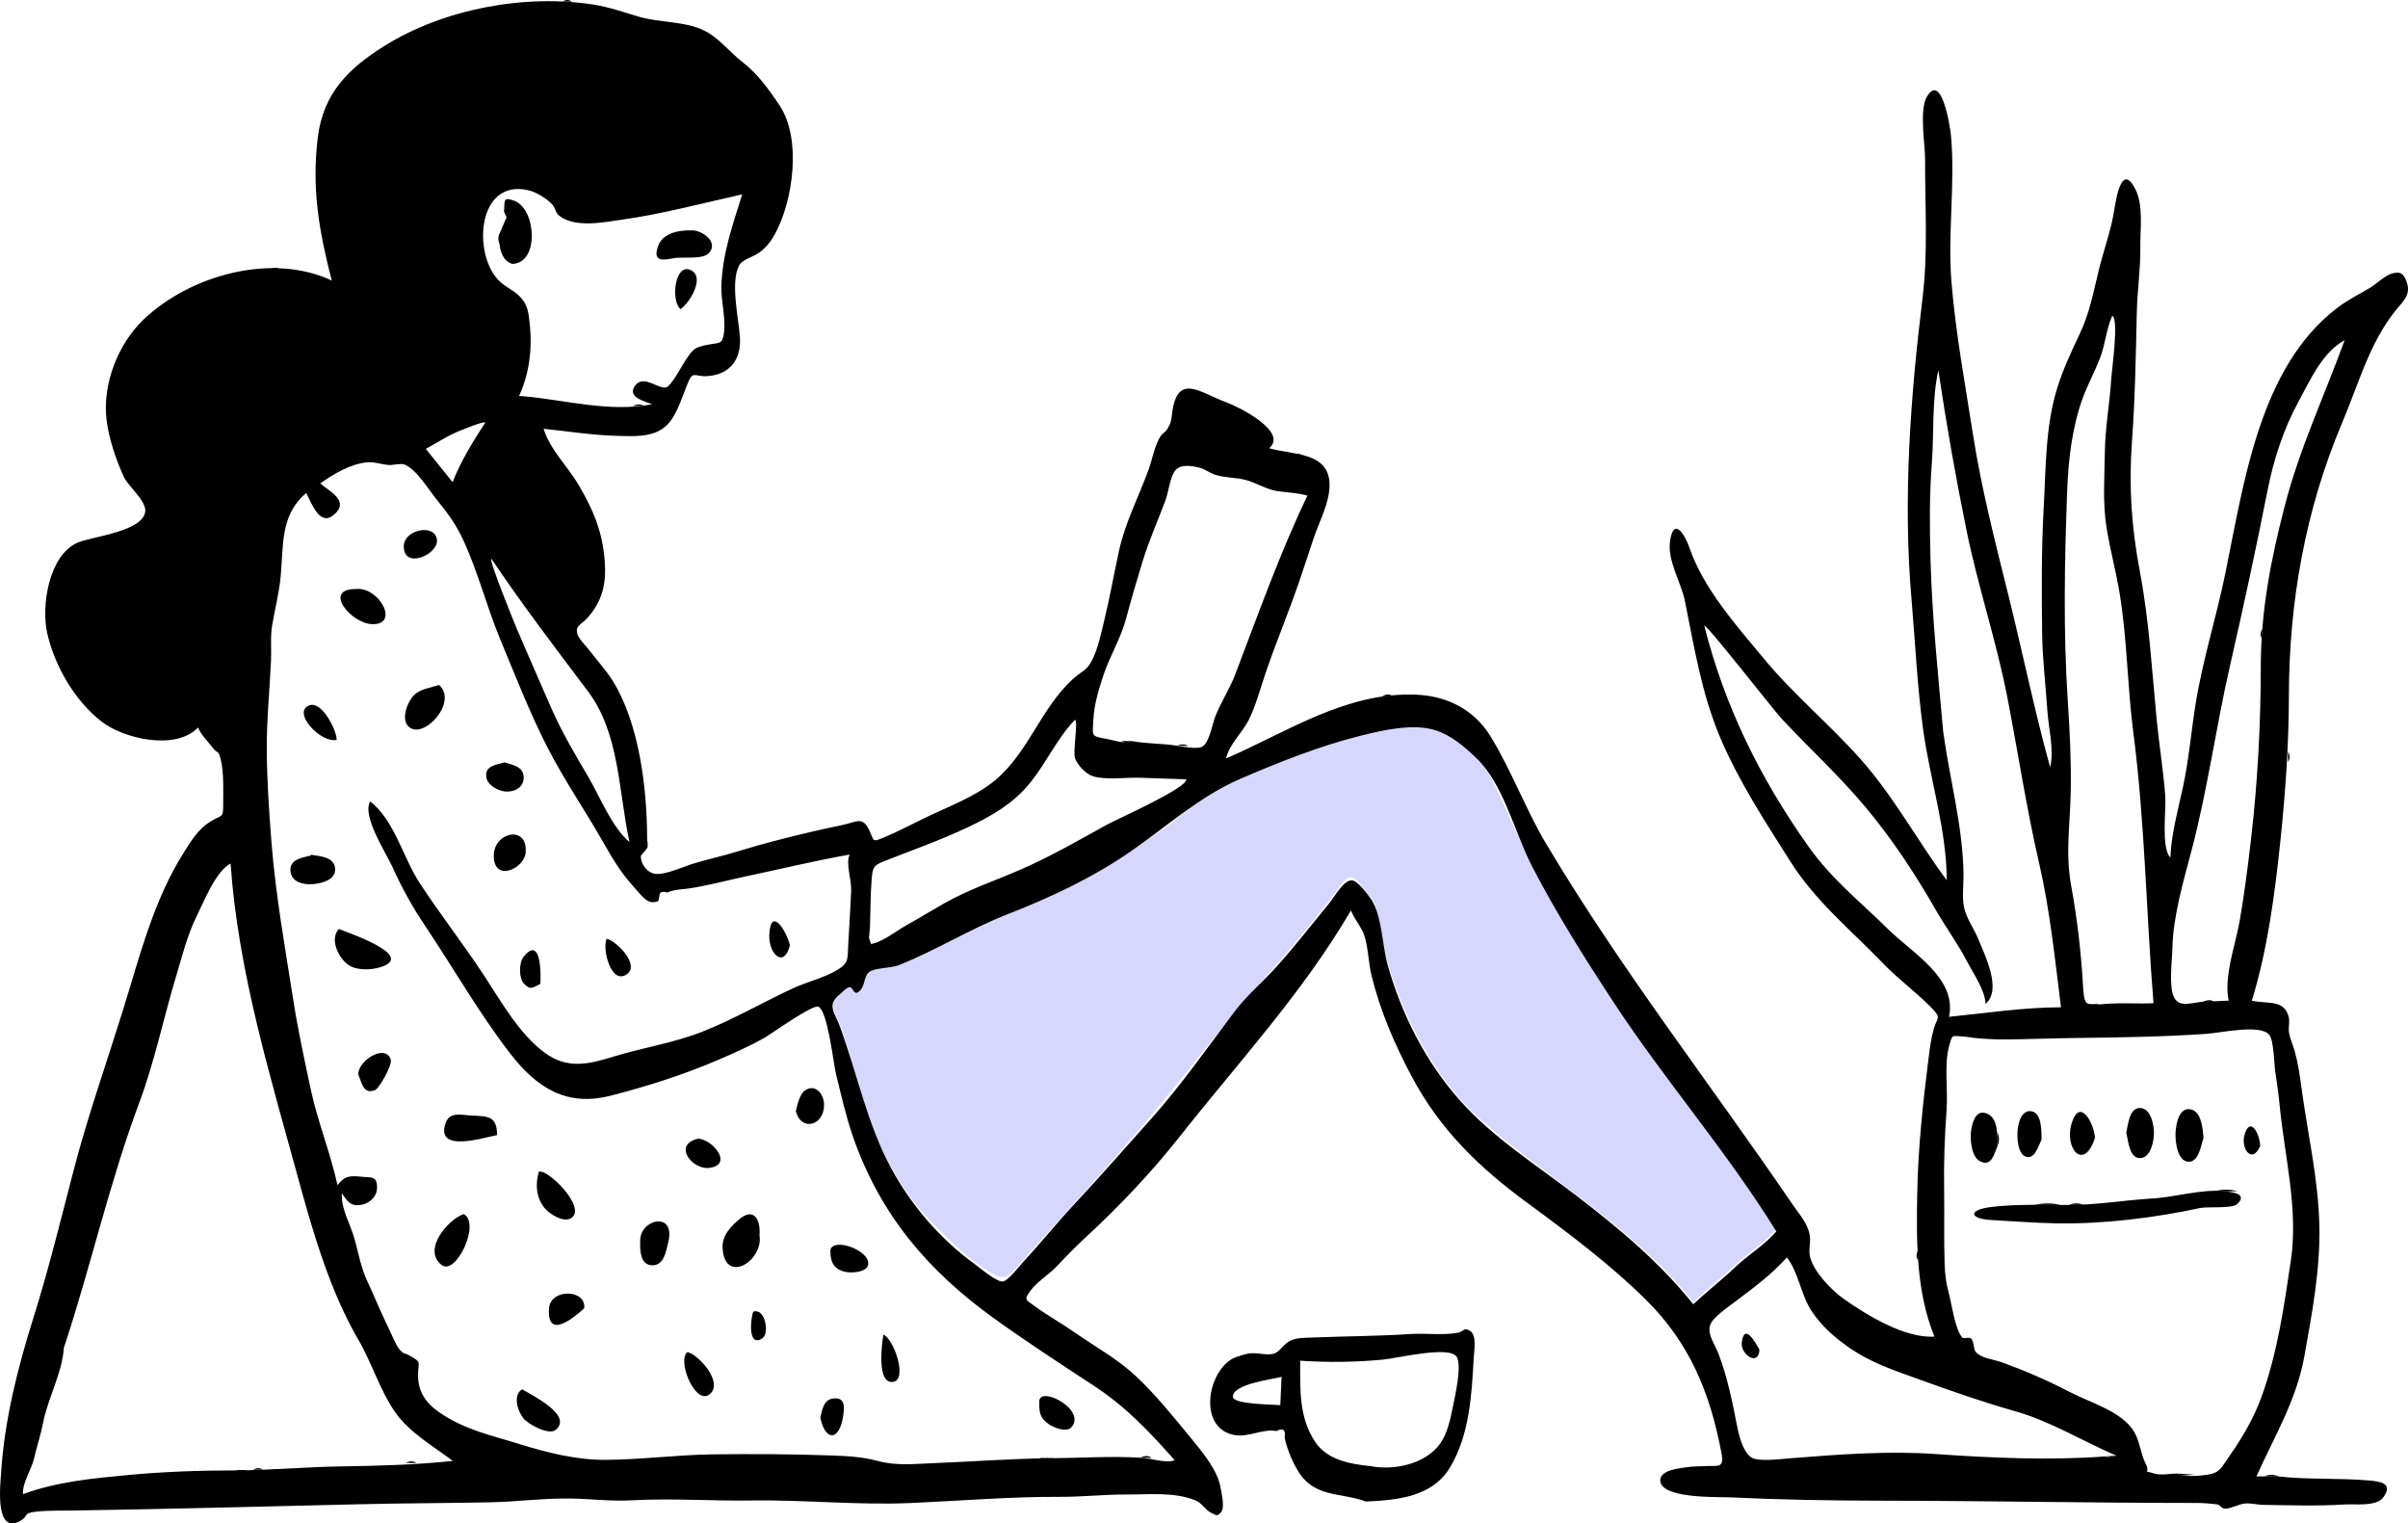 <svg width="430" height="272" viewBox="0 0 430 272" fill="none" xmlns="http://www.w3.org/2000/svg">
<path fill-rule="evenodd" clip-rule="evenodd" d="M317.197 219.468C315.16 221.876 312.152 223.663 309.844 225.864C307.42 228.177 304.79 230.197 302.375 232.482C291.725 219.179 277.137 211.022 264.498 199.984C258.507 194.75 254.092 187.652 250.862 180.367C249.206 176.632 247.982 172.788 247.025 168.809C246.593 167.017 246.172 165.231 245.89 163.415C245.549 161.215 245.46 161.027 244.008 159.31C243.383 158.571 242.172 156.413 240.947 156.65C239.917 156.851 238.032 160.057 237.381 160.848C234.249 164.657 231.213 168.581 227.916 172.242C222.871 177.844 218.279 183.357 213.595 189.294C204.014 201.441 193.679 212.876 183.25 224.306C182.477 225.154 180.673 227.64 179.562 227.974C178.211 228.38 176.015 226.686 174.654 225.739C171.369 223.454 168.781 220.626 165.973 217.793C160.494 212.266 156.783 204.507 154.287 197.125C152.793 192.707 151.822 188.126 150.28 183.723C149.637 181.887 148.18 179.632 148.92 178.033C149.14 177.556 150.542 176.29 151.036 176.194C151.621 176.079 152.595 176.898 152.798 176.841C154.737 176.299 153.661 174.224 154.815 173.108C155.469 172.474 158.795 172.567 159.788 172.219C163.419 170.946 166.677 168.518 170.109 167.068C184.48 161.001 199.025 155.099 211.43 145.191C214.648 142.622 216.786 140.691 220.624 139.03C224.504 137.352 228.404 135.855 232.362 134.391C235.855 133.099 239.366 131.887 242.974 130.961C246.875 129.96 252.41 128.69 256.308 129.98C263.962 132.513 266.434 138.959 269.483 145.759C273.607 154.958 278.594 163.664 284 172.132C294.4 188.424 307.049 203.044 317.197 219.468Z" fill="#D7D7FD"/>
<path fill-rule="evenodd" clip-rule="evenodd" d="M86.664 75.434C86.243 75.216 82.954 76.584 82.402 76.793C80.197 77.629 78.12 79.018 76.043 80.148C77.635 82.129 79.228 84.109 80.819 86.09C82.38 82.178 84.385 78.95 86.664 75.434ZM87.75 99.773C87.208 99.835 91.781 111.066 92.315 112.327C94.258 116.914 96.299 121.455 98.268 126.03C100.176 130.464 102.596 134.543 105.034 138.684C107.119 142.226 109.264 147.723 112.41 150.347C110.424 141.341 110.685 130.987 104.988 123.426C99.083 115.587 93.244 107.933 87.75 99.773ZM317.198 219.868C308.373 205.587 297.326 192.953 288.124 178.926C282.971 171.072 277.956 163.118 273.619 154.758C270.464 148.676 268.503 140 263.63 135.351C261.483 133.302 259.189 131.297 256.308 130.38C252.365 129.124 246.935 130.369 242.974 131.361C235.593 133.211 228.382 136.083 221.39 139.1C214.298 142.16 208.247 147.656 201.84 152.071C194.966 156.808 187.525 160.259 179.824 163.28C173.118 165.91 167.153 169.687 160.483 172.334C159.154 172.862 156.442 172.785 155.327 173.473C154.126 174.213 154.599 176.401 153.14 177.208C152.482 177.572 152.263 176.252 151.758 176.274C151.14 176.3 150.577 177.041 149.981 177.51C147.557 179.422 149.042 180.696 150.002 183.326C153.131 191.895 154.812 200.614 159.205 208.704C162.816 215.353 167.985 221.312 174.071 225.714C174.997 226.385 178.015 228.98 179.101 228.808C180.079 228.653 182.069 225.995 182.745 225.273C185.81 221.998 188.611 218.475 191.674 215.194C196.406 210.125 200.962 204.919 205.555 199.781C210.887 193.815 215.606 187.056 220.408 180.682C222.617 177.749 225.461 175.361 227.916 172.642C231.218 168.986 234.249 165.056 237.381 161.248C238.329 160.096 239.916 157.148 241.389 157.183C242.42 157.208 244.24 159.69 244.78 160.468C246.786 163.361 246.777 168.584 247.774 172.194C250.209 180.998 254.598 189.596 260.619 196.389C266.605 203.145 274.274 207.949 281.355 213.379C289.025 219.262 296.292 225.283 302.375 232.882C304.79 230.597 307.42 228.576 309.844 226.264C312.153 224.062 315.161 222.276 317.198 219.868ZM203.605 260.272C205.32 260.29 208.226 261.368 209.76 260.719C205.208 255.571 201.027 251.154 195.268 247.381C189.29 243.466 183.333 239.586 177.528 235.411C165.829 226.995 157.223 217.015 152.336 203.001C151.078 199.392 150.235 195.607 149.313 191.897C148.817 189.899 147.829 180.551 146.152 179.744C145.158 179.266 137.681 184.637 136.496 185.306C133.726 186.872 130.946 188.086 128.082 189.311C121.926 191.945 115.58 193.954 109.052 195.631C101.226 197.642 95.895 194.315 91.047 188.029C85.546 180.897 80.976 172.85 75.947 165.36C73.659 161.953 71.765 158.552 70.076 154.795C68.971 152.336 64.586 145.703 66.101 143.084C70.423 146.447 71.978 153.133 74.922 157.636C78.592 163.247 82.727 168.538 86.415 174.145C89.517 178.859 92.681 184.572 97.263 187.961C101.294 190.942 105.123 190.025 109.46 188.686C114.718 187.062 120.167 186.262 125.319 184.248C130.895 182.07 136.17 178.979 141.61 176.458C144.146 175.283 147.183 174.615 149.573 173.15C151.632 171.888 151.325 171.222 151.476 168.534C151.653 165.398 151.857 162.26 151.992 159.122C152.083 157.013 150.968 154.154 151.725 152.58C145.549 153.675 139.513 155.14 133.38 156.437C130.022 157.147 126.785 158.024 123.393 158.582C122.1 158.794 120.332 158.788 119.174 159.364C118.251 159.093 117.78 159.265 117.762 159.881C117.718 160.215 117.648 160.545 117.552 160.869C115.658 161.749 114.557 159.861 112.914 158.049C110.887 155.814 109.37 153.296 107.883 150.669C104.558 144.796 100.726 139.273 97.649 133.234C94.513 127.079 91.966 120.488 89.308 114.102C86.869 108.243 85.307 101.906 82.612 96.186C81.409 93.632 79.885 91.521 78.105 89.364C76.636 87.584 74.376 83.744 72.182 82.926C71.602 82.71 70.083 83.073 69.424 83.025C68.111 82.93 66.941 82.437 65.597 82.545C62.687 82.778 59.514 84.658 57.189 86.311C58.692 87.68 62.451 89.344 59.751 91.81C57.13 94.204 55.683 89.91 54.683 88.028C49.975 91.98 50.655 97.428 50.111 103.011C49.827 105.926 49.08 108.796 48.598 111.667C48.251 113.734 48.494 115.871 48.395 117.981C48.142 123.341 47.615 128.473 47.641 133.759C47.667 139.408 48.044 144.865 48.486 150.474C49.231 159.917 50.937 169.363 52.4 178.731C53.223 183.997 54.35 189.113 55.444 194.294C56.685 200.174 58.981 205.743 60.268 211.608C61.58 209.903 62.567 209.895 64.689 210.121C66.321 210.295 67.418 209.898 67.322 212.213C67.26 213.715 65.964 214.861 64.53 215.124C62.66 215.465 62.024 214.511 61.06 213.064C60.835 215.805 62.639 218.672 63.352 221.349C64.028 223.886 64.475 226.373 65.61 228.802C66.717 231.171 67.665 233.508 68.785 235.854C69.301 236.934 69.784 238.03 70.305 239.107C70.569 239.652 70.88 240.404 71.274 240.863C72.197 241.94 72.05 241.419 73.131 242.032C75.487 243.369 74.602 243.036 74.657 245.797C74.711 248.52 76.077 250.521 78.269 252.052C82.918 255.3 87.504 256.204 92.79 257.845C97.715 259.374 102.902 260.687 108.117 260.657C114.504 260.62 120.806 259.764 127.193 259.678C134.24 259.582 141.354 259.621 148.386 259.87C151.282 259.973 153.973 260.104 156.769 260.86C160.017 261.739 163.159 261.39 166.506 261.257C173.647 260.973 181.034 260.409 188.082 260.358C193.157 260.321 198.511 259.959 203.605 260.272ZM388.78 263.101C390.049 263.786 392.895 263.505 394.171 263.315C396.42 262.98 396.661 262.069 398.087 260.02C400.542 256.492 402.536 253.113 403.98 249.026C406.745 241.204 407.874 233.201 409.087 225.019C410.436 215.927 407.973 206.503 407.092 197.472C406.889 195.401 406.612 193.348 406.292 191.292C406.1 190.062 406.05 185.88 405.259 184.816C403.738 182.772 396.666 184.421 393.886 184.606C386.125 185.124 378.313 185.245 370.556 185.335C366.42 185.383 362.261 185.56 358.166 185.593C356.285 185.608 354.447 185.513 352.559 185.325C351.928 185.263 351.311 185.115 350.675 185.079C348.498 184.956 348.662 184.633 348.099 186.604C347.113 190.056 347.871 194.448 347.613 198.031C347.266 202.819 347.079 207.675 347.165 212.473C347.244 216.907 347.096 221.331 347.258 225.774C347.326 227.615 347.522 229.115 347.997 230.872C348.534 232.859 349.125 237.502 350.463 238.877C350.615 239.033 351.752 238.668 352.053 239.058C352.518 239.659 352.433 240.93 352.753 241.318C353.786 242.574 355.921 242.674 357.47 243.238C361.721 244.787 365.62 246.469 369.627 248.558C373.206 250.424 378.978 252.013 381.13 255.694C382.117 257.382 382.25 259.608 383.157 261.349C384.19 263.333 382.123 262.296 384.654 263.101C385.795 263.463 387.611 263.101 388.78 263.101ZM11.403 240.665C11.082 245.246 8.556 249.609 7.677 254.113C7.266 256.222 6.568 258.295 6.085 260.392C5.621 262.404 3.946 264.786 4.116 266.776C10.298 264.525 16.56 263.959 23.022 263.352C29.146 262.776 35.615 262.547 41.688 262.544C47.876 262.541 54.493 261.923 60.865 261.827C67.528 261.727 74.292 261.551 80.859 260.845C77.425 258.246 73.129 255.805 70.593 252.188C67.837 248.257 66.405 243.332 63.98 239.184C59.112 230.859 56.018 220.53 53.467 211.177C48.316 192.297 42.56 173.766 41.173 154.183C38.532 155.564 36.437 160.925 35.115 163.595C33.428 167.003 32.544 170.698 31.447 174.321C29.189 181.782 27.625 189.519 24.86 196.91C19.574 211.038 16.177 226.261 11.403 240.665ZM346.998 130.628C348.141 139.072 350.539 147.625 350.631 156.17C350.651 158.051 350.339 160.138 350.723 161.992C351.132 163.971 352.464 165.721 353.233 167.602C354.453 170.588 357.544 176.708 354.563 179.238C354.503 176.837 352.353 173.788 351.27 171.688C349.638 168.525 347.493 165.633 345.724 162.548C342.021 156.091 337.87 149.773 333.098 144.08C328.449 138.535 323.091 133.617 318.161 128.337C316.68 126.751 304.798 111.482 304.326 111.696C308.011 126.221 314.276 138.859 322.85 151.021C327.054 156.983 332.099 160.906 337.217 165.957C341.478 170.163 349.51 174.66 348.037 181.552C354.699 180.898 361.317 179.852 368.039 179.852C366.933 171.157 366.087 162.6 364.113 154.047C361.873 144.337 360.355 134.335 358.459 124.538C356.524 114.536 353.242 104.853 351.201 94.87C349.246 85.311 347.566 75.769 346.133 66.103C344.948 71.459 345.385 77.341 344.965 82.806C344.536 88.389 344.577 93.869 344.72 99.485C344.985 109.916 346.073 120.221 346.998 130.628ZM375.865 80.896C375.902 76.431 376.748 72.027 377.01 67.572C377.09 66.206 378.422 56.882 377.18 56.395C376.158 58.671 375.92 61.584 374.992 63.972C374.065 66.357 372.826 68.63 371.936 71.032C370.01 76.237 369.345 82.125 369.137 87.658C368.668 100.173 368.425 112.659 369.248 125.174C369.601 130.538 369.872 135.911 369.775 141.286C369.669 147.2 368.783 152.333 369.859 158.199C370.924 164.007 371.594 169.792 371.948 175.685C372.197 179.821 372.298 179.529 376.159 179.238C378.947 179.028 381.762 179.252 384.553 179.122C383.248 163.001 383.035 146.847 380.95 130.788C379.886 122.595 379.858 114.284 378.536 106.121C377.88 102.067 376.778 98.094 376.145 94.034C375.465 89.676 375.8 85.288 375.865 80.896ZM93.49 70.751C100.924 71.409 108.831 73.68 116.451 72.181C115.195 71.661 111.908 70.944 113.387 68.891C114.891 66.805 117.426 69.451 118.926 69.178C119.851 69.01 121.895 65.058 122.465 64.24C123.759 62.381 123.915 62.057 126.242 61.58C128.496 61.119 129.007 61.618 129.292 59.328C129.62 56.694 128.728 53.733 128.817 51.04C129.007 45.242 130.837 40.158 132.54 34.703C125.303 36.312 118.226 38.221 110.826 39.258C107.663 39.701 102.742 40.724 99.868 38.526C99.121 37.955 99.24 37.183 98.629 36.521C97.603 35.409 95.701 34.26 94.246 33.943C85.295 31.996 84.422 45.036 88.908 49.916C90.031 51.139 91.594 51.743 92.745 52.863C94.281 54.358 94.406 55.932 94.631 58.213C95.051 62.49 94.48 66.784 92.694 70.697L93.49 70.751ZM202.111 132.315C204.753 132.828 207.511 132.71 210.16 133.148C211.102 133.303 213.924 133.845 214.751 133.283C216.015 132.424 216.464 129.275 217.062 127.808C218.112 125.228 219.599 122.978 220.602 120.352C224.697 109.622 228.515 98.85 233.468 88.488C231.57 87.984 230.112 87.964 228.199 87.703C226.206 87.432 224.399 86.227 222.498 85.71C220.691 85.218 218.798 85.343 217.007 84.771C216.021 84.457 215.174 83.756 214.202 83.512C212.652 83.122 210.843 82.894 209.921 83.934C208.976 85.001 208.645 87.925 208.131 89.303C206.761 92.973 205.171 96.515 204.024 100.27C202.989 103.656 202.005 107.007 201.094 110.424C200.132 114.031 198.235 117.005 197.08 120.451C196.201 123.074 195.371 125.756 195.24 128.553C195.112 131.282 194.724 131.455 197.394 131.891C198.742 132.111 200.843 132.93 202.111 132.315ZM375.967 260.041C376.655 260.369 377.304 260.326 377.913 259.91C371.946 257.335 366.142 253.763 359.918 251.996C354.078 250.339 348.403 248.359 342.778 246.318C338.207 244.659 334.097 243.368 329.965 240.45C327.456 238.678 325.228 236.686 323.504 234.097C321.585 231.214 321.158 227.112 319.08 224.516C316.275 227.665 312.979 230.049 309.66 232.551C308.512 233.417 305.758 235.304 305.365 236.643C304.869 238.333 306.197 239.95 306.854 241.661C308.536 246.041 309.357 250.419 310.27 254.974C310.635 256.799 311.425 259.543 312.892 260.307C314.228 261.003 318.097 260.497 319.759 260.368C328.432 259.697 336.951 259.009 345.676 259.621C355.549 260.312 366.119 260.79 375.967 260.041ZM393.289 178.869C394.866 178.875 396.405 178.673 397.976 178.673C397.069 174.347 399.188 168.75 399.94 164.432C400.78 159.602 401.42 154.608 401.981 149.739C403.163 139.484 403.698 129.354 403.713 119.024C403.728 109.028 405.508 99.894 408.002 90.285C410.68 79.965 415.066 70.684 418.692 60.732C414.715 62.881 412.513 67.909 410.423 71.753C407.781 76.613 406.021 81.995 404.942 87.451C402.861 97.977 400.578 108.535 398.176 119.043C395.676 129.985 394.205 141.027 391.341 151.879C389.943 157.171 388.044 163.682 387.938 169.14C387.894 171.397 387.229 176.125 388.23 178.086C389.166 179.92 391.236 179.056 393.289 178.869ZM155.364 165.293C155.281 166.417 155.203 167.486 155.007 168.596C157.191 168.575 159.956 166.259 161.828 165.22C164.109 163.954 166.393 162.557 168.624 161.285C172.931 158.827 177.821 157.208 182.42 155.189C187.703 152.87 192.559 150.068 197.611 147.275C199.376 146.3 212.059 140.681 211.846 139.147C209.061 139.052 206.277 138.957 203.492 138.863C201.105 138.782 197.408 139.333 195.121 138.579C193.869 138.165 192.464 136.644 191.991 135.452C191.523 134.273 192.575 128.851 191.964 128.505C188.847 131.757 186.888 136.079 184.101 139.587C181.022 143.464 177.044 145.728 172.658 147.788C167.816 150.064 162.804 151.826 157.855 153.776C155.768 154.598 155.81 155.069 155.628 157.408C155.424 160.021 155.447 162.673 155.364 165.293ZM406.998 263.634C412.247 264.209 417.627 263.881 422.917 264.33C424.842 264.493 427.51 264.737 425.574 267.377C424.354 269.04 420.448 268.506 418.676 268.622C413.918 268.931 408.881 268.765 404.112 268.693C403.108 268.678 401.999 268.373 400.984 268.441C399.813 268.52 398.41 269.381 397.343 269.375C396.685 269.371 396.449 268.661 395.882 268.596C394.645 268.454 393.41 268.351 392.163 268.351C373.316 268.355 354.727 267.968 335.927 267.947C326.937 267.938 317.803 267.779 308.817 267.348C306.93 267.257 296.184 267.651 296.481 264.179C296.634 262.391 300.142 262.138 301.422 261.949C302.37 261.808 303.354 261.83 304.304 261.778C306.829 261.64 307.935 262.261 307.402 259.438C305.382 248.73 301.763 239.88 294.029 232.181C287.705 225.885 280.09 220.175 272.927 214.917C264.23 208.534 257.175 201.82 252.011 192.052C248.996 186.348 246.472 180.516 244.923 174.209C244.365 171.94 244.352 169.359 243.669 167.172C243.143 165.487 241.946 164.309 241.24 162.564C232.587 177.335 221.119 189.692 210.603 203.01C205.579 209.372 199.847 215.415 193.844 220.95C192.062 222.593 190.4 224.308 188.737 226.076C187.346 227.555 185.138 228.87 183.964 230.512C182.837 232.086 183.114 232.011 184.829 233.261C187.096 234.914 189.594 236.287 191.896 237.898C195.576 240.474 199.594 242.651 202.884 245.751C206.443 249.103 209.552 252.987 212.663 256.767C214.736 259.287 217.456 262.521 217.978 265.706C218.15 266.761 218.806 269.367 217.941 270.139C217.201 270.799 217.275 270.549 216.357 270.146C215.154 269.619 214.8 268.409 213.33 267.833C209.569 266.358 205.018 266.864 201.105 266.846C197.19 266.828 193.243 267.278 189.33 267.261C180.395 267.224 171.65 267.963 162.718 268.36C153.23 268.781 143.627 267.77 134.171 267.913C127.165 268.019 119.973 267.484 112.773 267.882C109.07 268.086 105.433 267.613 101.823 267.56C97.095 267.49 92.24 268.147 87.472 268.241C79.647 268.395 71.916 268.394 64.043 268.587C47.107 269.001 30.262 269.429 13.317 269.703C11.056 269.739 8.582 269.661 6.348 269.921C3.977 270.198 5.201 270.712 3.574 271.585C-0.98 274.026 0.072 264.976 0.181 263.196C0.766 253.657 3.136 244.301 5.983 235.245C8.685 226.656 10.878 217.666 13.166 208.892C15.67 199.287 18.933 190.077 21.896 180.567C24.933 170.822 27.405 160.698 32.919 152.06C34.175 150.093 35.473 147.976 37.493 146.736C39.758 145.345 39.856 146.157 39.854 143.612C39.853 141.216 39.997 138.014 39.444 135.727C38.943 133.66 39.02 134.885 37.894 133.401C36.978 132.194 36.019 131.369 35.361 129.903C31.322 134.089 22.076 131.88 18.174 128.866C13.397 125.177 9.759 118.954 8.426 113.026C7.355 108.266 8.669 99.193 13.824 96.904C16.337 95.789 25.567 94.945 25.937 91.308C26.127 89.431 22.878 86.791 22.129 85.177C20.74 82.187 19.406 78.209 19.02 74.931C18.265 68.533 21.108 61.378 25.635 57.056C33.941 49.128 48.555 45.059 59.238 50.089C56.981 41.275 55.618 33.671 56.755 24.503C57.734 16.604 62.294 12.185 68.569 8.251C79.277 1.536 93.838 -1.114 106.081 0.838C108.863 1.282 111.533 2.234 114.109 2.991C117.852 4.091 122.332 3.725 125.865 5.512C128.428 6.808 130.373 9.389 132.623 11.112C135.25 13.124 137.433 16.127 139.258 18.904C143.162 24.843 141.636 35.864 138.369 41.825C137.669 43.103 136.804 44.18 135.644 45.052C134.438 45.96 132.598 46.243 131.976 47.42C130.383 50.437 131.92 56.968 132.132 60.228C132.38 64.014 130.507 66.858 126.306 67.16C123.876 67.335 123.799 65.894 122.635 68.859C121.881 70.78 121.196 72.874 120.108 74.635C117.864 78.266 113.754 77.912 110.011 77.813C105.678 77.699 101.41 76.999 97.074 76.558C98.219 80.307 101.354 83.218 103.311 86.558C105.957 91.076 107.55 94.821 107.981 100.084C108.311 104.128 107.598 107.322 104.89 110.332C103.77 111.578 102.776 111.639 103.054 113.076C103.224 113.953 104.707 115.399 105.232 116.099C106.621 117.95 108.233 119.649 109.455 121.625C114.158 129.231 115.547 140.826 115.559 149.68C115.56 150.086 115.772 150.95 115.596 151.37C115.466 151.68 114.48 152.662 114.465 152.746C114.272 153.885 115.358 155.836 117.062 156.029C118.852 156.232 122.131 154.705 123.796 154.204C126.46 153.401 129.176 152.808 131.835 151.984C136.129 150.652 140.403 149.59 144.768 148.546C146.741 148.075 148.724 147.683 150.703 147.242C152.957 146.741 154.005 145.771 155.168 148.115C156.166 150.126 155.546 150.491 157.964 149.478C160.364 148.47 162.71 147.222 165.054 146.086C169.188 144.082 174.111 142.295 177.677 139.337C183.625 134.401 185.828 126.54 191.521 121.303C193.106 119.845 194.052 119.819 195.054 117.799C196.127 115.636 196.68 112.864 197.244 110.538C198.232 106.465 198.935 102.378 199.831 98.309C200.947 93.24 203.36 88.65 205.12 83.814C205.806 81.931 206.161 79.536 207.268 77.843C207.561 77.394 208.121 77.141 208.35 76.77C209.137 75.495 209.129 75.144 209.332 73.61C210.286 66.44 214.474 70.212 219.05 71.856C220.978 72.549 230.133 77.041 226.637 80.029C230.804 81.265 237.478 80.593 237.422 86.697C237.394 89.824 235.563 93.169 234.581 96.097C233.708 98.695 232.865 101.305 231.979 103.9C230.037 109.584 227.682 115.098 225.787 120.8C224.923 123.399 224.211 126.059 223.009 128.511C221.948 130.675 219.381 133.059 218.958 135.425C230.063 130.583 240.336 123.583 252.766 124.029C258.209 124.224 263.148 126.562 266.154 131.453C269.922 137.583 272.402 144.447 276.085 150.633C289.485 173.139 305.467 193.586 320.176 215.16C321.306 216.818 322.759 218.385 323.151 220.434C323.407 221.771 322.911 223.108 323.217 224.392C323.854 227.061 327.069 230.393 329.249 231.926C333.428 234.866 340.222 239.012 345.436 238.645C342.164 230.607 342.207 221.799 342.359 213.225C342.504 205.08 343.365 197.001 344.388 188.94C344.619 187.116 344.821 185.426 345.334 183.658C345.922 181.63 346.73 181.822 344.967 179.999C342.254 177.192 339.027 174.883 336.292 172.041C330.376 165.895 324.313 161.078 319.656 153.739C315.228 146.758 310.557 139.576 307.279 131.931C303.905 124.062 302.556 115.659 300.881 107.325C300.201 103.943 297.722 100.168 298.22 96.636C298.85 92.173 300.875 95.423 301.699 97.825C304.215 105.157 310.106 111.719 314.984 117.615C320.256 123.985 326.703 129.314 332.205 135.499C338.197 142.235 342.301 149.976 347.629 157.166C347.629 148.243 344.648 139.156 343.428 130.329C342.355 122.559 342.018 114.765 341.34 106.962C339.8 89.236 341.131 70.988 343.292 53.389C344.32 45.031 343.737 36.87 343.768 28.483C343.778 25.814 342.697 19.662 344.075 17.293C346.714 12.757 348.253 22.677 348.386 24.156C349.184 32.967 347.753 41.679 348.484 50.452C349.248 59.614 350.906 68.518 352.317 77.574C353.845 87.379 356.333 96.963 358.716 106.579C361.217 116.677 363.32 126.985 366.101 137.001C366.851 133.853 365.799 129.985 365.591 126.778C365.294 122.189 364.715 117.599 364.665 112.999C364.585 105.666 364.529 98.197 364.935 90.899C365.335 83.705 365.214 76.167 367.373 69.236C368.397 65.946 369.9 62.737 371.37 59.638C373.184 55.817 373.826 52.112 374.83 48.049C375.69 44.568 376.95 41.18 377.523 37.63C377.879 35.422 378.874 28.905 381.347 33.842C382.783 36.708 382.162 40.957 382.202 44.036C382.254 47.983 381.663 51.821 381.572 55.752C381.396 63.464 381.269 71.167 380.706 78.866C380.116 86.943 380.631 94.182 382.135 102.141C383.78 110.853 384.262 119.585 385.115 128.403C385.555 132.957 386.296 137.485 386.654 142.044C386.844 144.459 385.872 151.383 387.565 153.103C387.729 148.921 388.902 144.735 389.79 140.659C390.844 135.831 391.269 130.756 392.045 125.859C393.302 117.924 395.741 110.347 397.355 102.502C400.681 86.33 403.444 65.545 417.384 54.96C419.208 53.575 421.212 52.553 423.184 51.413C424.3 50.767 425.958 49.098 427.236 48.807C428.63 48.489 429.211 48.736 429.776 50.389C430.564 52.693 429.123 53.769 427.778 55.443C423.122 61.233 421.133 68.657 418.258 75.448C411.676 91 408.763 107.403 408.73 124.214C408.712 133.014 408.118 141.501 407.2 150.248C406.212 159.661 404.911 169.617 402.112 178.673C404.919 179.316 407.964 178.357 408.726 181.691C408.913 182.51 408.575 183.479 408.782 184.545C408.983 185.581 409.467 186.611 409.753 187.631C410.345 189.738 410.658 191.818 410.945 193.982C412.058 202.347 413.969 210.303 414.172 218.784C414.359 226.624 412.857 234.567 411.474 242.256C410.08 250 406.081 256.602 402.934 263.605C404.289 263.605 405.643 263.619 406.998 263.634Z" fill="black"/>
<path fill-rule="evenodd" clip-rule="evenodd" d="M228.852 245.832C227.36 246.263 220.153 247.077 220.155 249.388C220.155 250.774 227.352 250.747 228.626 250.897C228.702 249.209 228.777 247.52 228.852 245.832ZM244.76 261.779C248.913 262.586 254.55 261.451 257.205 257.709C258.445 255.961 259.033 253.302 259.437 251.215C259.824 249.227 261.014 244.265 260.204 242.401C259.209 240.113 249.667 242.505 246.889 242.767C242.041 243.225 237.028 243.279 232.177 242.955C232.177 248.074 231.921 253.063 234.867 257.469C236.993 260.648 240.984 261.398 244.76 261.779ZM243.925 268.101C239.413 266.414 234.675 267.511 231.737 262.56C230.992 261.304 230.364 259.953 229.913 258.558C229.692 257.947 229.521 257.321 229.399 256.68C229.629 255.3 229.134 254.911 227.915 255.513C225.524 255.037 222.901 256.715 220.382 256.221C214.272 255.021 215.382 246.076 219.482 242.98C220.292 242.368 221.101 242.198 222.028 241.895C224.072 241.23 225.179 241.973 227.048 241.784C228.559 241.632 228.974 240.013 230.598 239.299C231.661 238.833 233.137 238.869 234.254 238.822C240.103 238.576 245.97 238.579 251.856 238.189C254.601 238.008 257.565 238.452 260.254 237.973C261.513 237.748 261.333 236.891 262.525 237.643C263.759 238.421 263.226 241.298 263.164 242.445C262.804 249.079 262.417 256.193 258.94 261.993C255.759 267.299 249.498 267.842 243.925 268.101Z" fill="black"/>
<path fill-rule="evenodd" clip-rule="evenodd" d="M5.623 269.929C7.074 269.913 8.526 269.898 9.972 269.882C8.519 269.898 7.071 269.914 5.623 269.929Z" fill="black"/>
<path fill-rule="evenodd" clip-rule="evenodd" d="M408.74 128.486C408.737 127.061 408.733 125.636 408.73 124.213C408.733 125.639 408.736 127.063 408.74 128.486Z" fill="black"/>
<path fill-rule="evenodd" clip-rule="evenodd" d="M39.448 134.338C39.444 135.727 39.439 137.115 39.434 138.5C39.438 137.111 39.443 135.724 39.448 134.338Z" fill="black"/>
<path fill-rule="evenodd" clip-rule="evenodd" d="M160.122 268.355C161.277 268.357 162.432 268.359 163.581 268.362C162.425 268.361 161.274 268.358 160.122 268.355Z" fill="black"/>
<path fill-rule="evenodd" clip-rule="evenodd" d="M89.993 268.072C91.148 268.076 92.302 268.08 93.452 268.084C92.295 268.081 91.144 268.076 89.993 268.072Z" fill="black"/>
<path fill-rule="evenodd" clip-rule="evenodd" d="M342.512 210.416C342.461 211.353 342.41 212.289 342.359 213.225C342.41 212.287 342.461 211.351 342.512 210.416Z" fill="black"/>
<path fill-rule="evenodd" clip-rule="evenodd" d="M406.998 263.633C406.106 263.624 405.213 263.614 404.321 263.605C405.217 263.223 406.11 263.24 406.998 263.633Z" fill="black"/>
<path fill-rule="evenodd" clip-rule="evenodd" d="M327.755 267.782C328.395 267.772 329.036 267.762 329.67 267.751C329.028 267.761 328.391 267.772 327.755 267.782Z" fill="black"/>
<path fill-rule="evenodd" clip-rule="evenodd" d="M408.391 140.049C408.407 139.341 408.423 138.633 408.439 137.927C408.423 138.636 408.407 139.342 408.391 140.049Z" fill="black"/>
<path fill-rule="evenodd" clip-rule="evenodd" d="M348.484 50.452C348.432 49.722 348.379 48.992 348.326 48.263C348.379 48.994 348.432 49.723 348.484 50.452Z" fill="black"/>
<path fill-rule="evenodd" clip-rule="evenodd" d="M408.707 131.276C408.716 130.543 408.725 129.811 408.733 129.082C408.725 129.815 408.716 130.545 408.707 131.276Z" fill="black"/>
<path fill-rule="evenodd" clip-rule="evenodd" d="M207.253 266.875C207.822 266.883 208.392 266.892 208.957 266.899C208.386 266.89 207.819 266.882 207.253 266.875Z" fill="black"/>
<path fill-rule="evenodd" clip-rule="evenodd" d="M353.966 268.069C354.522 268.08 355.079 268.091 355.631 268.103C355.072 268.092 354.519 268.08 353.966 268.069Z" fill="black"/>
<path fill-rule="evenodd" clip-rule="evenodd" d="M414.108 216.58C414.068 215.937 414.028 215.295 413.989 214.654C414.029 215.297 414.068 215.938 414.108 216.58Z" fill="black"/>
<path fill-rule="evenodd" clip-rule="evenodd" d="M404.113 268.693C404.566 268.69 405.019 268.687 405.467 268.686C405.012 268.69 404.562 268.691 404.113 268.693Z" fill="black"/>
<path fill-rule="evenodd" clip-rule="evenodd" d="M342.363 268.098C342.811 268.087 343.26 268.075 343.704 268.064C343.254 268.076 342.808 268.087 342.363 268.098Z" fill="black"/>
<path fill-rule="evenodd" clip-rule="evenodd" d="M241.479 267.747C241.974 267.745 242.467 267.742 242.957 267.738C242.461 267.741 241.97 267.744 241.479 267.747Z" fill="black"/>
<path fill-rule="evenodd" clip-rule="evenodd" d="M127.553 267.746C128.022 267.749 128.492 267.753 128.957 267.757C128.485 267.754 128.019 267.75 127.553 267.746Z" fill="black"/>
<path fill-rule="evenodd" clip-rule="evenodd" d="M99.838 267.823C100.317 267.796 100.795 267.768 101.27 267.741C100.789 267.769 100.314 267.796 99.838 267.823Z" fill="black"/>
<path fill-rule="evenodd" clip-rule="evenodd" d="M232.525 81.329C231.812 81.267 231.099 81.204 230.387 81.141C231.1 81.192 231.855 80.761 232.525 81.329Z" fill="black"/>
<path fill-rule="evenodd" clip-rule="evenodd" d="M414.175 263.91C413.473 263.838 412.77 263.765 412.068 263.692C412.771 263.765 413.473 263.838 414.175 263.91Z" fill="black"/>
<path fill-rule="evenodd" clip-rule="evenodd" d="M365.165 85.751C365.118 86.38 365.07 87.01 365.023 87.637C365.07 87.007 365.118 86.379 365.165 85.751Z" fill="black"/>
<path fill-rule="evenodd" clip-rule="evenodd" d="M408.884 111.982C408.932 111.386 408.98 110.789 409.027 110.195C408.98 110.793 408.931 111.387 408.884 111.982Z" fill="black"/>
<path fill-rule="evenodd" clip-rule="evenodd" d="M364.885 95.51C364.834 96.138 364.783 96.766 364.733 97.392C364.784 96.763 364.834 96.137 364.885 95.51Z" fill="black"/>
<path fill-rule="evenodd" clip-rule="evenodd" d="M408.586 136.059C408.582 135.452 408.577 134.845 408.573 134.24C408.957 134.845 408.941 135.451 408.586 136.059Z" fill="black"/>
<path fill-rule="evenodd" clip-rule="evenodd" d="M342.522 223.233C342.516 223.841 342.511 224.45 342.505 225.056C342.112 224.442 342.19 223.836 342.522 223.233Z" fill="black"/>
<path fill-rule="evenodd" clip-rule="evenodd" d="M387.307 152.841C387.239 152.225 387.17 151.609 387.101 150.995C387.17 151.612 387.239 152.226 387.307 152.841Z" fill="black"/>
<path fill-rule="evenodd" clip-rule="evenodd" d="M16.466 96.32C16 96.949 15.366 96.518 14.812 96.594C15.364 96.503 15.915 96.411 16.466 96.32Z" fill="black"/>
<path fill-rule="evenodd" clip-rule="evenodd" d="M246.833 238.625C246.244 238.626 245.656 238.627 245.067 238.628C245.656 238.627 246.244 238.626 246.833 238.625Z" fill="black"/>
<path fill-rule="evenodd" clip-rule="evenodd" d="M340.865 98.904C340.92 99.416 340.975 99.927 341.03 100.437C340.975 99.925 340.92 99.415 340.865 98.904Z" fill="black"/>
<path fill-rule="evenodd" clip-rule="evenodd" d="M49.994 48.093C49.402 48.105 48.811 48.117 48.219 48.129C48.804 47.777 49.394 47.675 49.994 48.093Z" fill="black"/>
<path fill-rule="evenodd" clip-rule="evenodd" d="M364.87 104.36C364.832 104.897 364.793 105.433 364.755 105.967C364.794 105.43 364.832 104.895 364.87 104.36Z" fill="black"/>
<path fill-rule="evenodd" clip-rule="evenodd" d="M348.643 38.504C348.689 38.015 348.735 37.526 348.781 37.04C348.735 37.53 348.689 38.017 348.643 38.504Z" fill="black"/>
<path fill-rule="evenodd" clip-rule="evenodd" d="M343.994 36.972C343.947 37.502 343.901 38.033 343.855 38.562C343.901 38.031 343.947 37.501 343.994 36.972Z" fill="black"/>
<path fill-rule="evenodd" clip-rule="evenodd" d="M86.972 1.531C86.37 1.606 85.768 1.681 85.166 1.755C85.769 1.68 86.37 1.606 86.972 1.531Z" fill="black"/>
<path fill-rule="evenodd" clip-rule="evenodd" d="M43.485 48.515C42.867 48.58 42.249 48.644 41.632 48.709C42.25 48.644 42.868 48.58 43.485 48.515Z" fill="black"/>
<path fill-rule="evenodd" clip-rule="evenodd" d="M382.065 50.07C382.103 49.577 382.141 49.082 382.178 48.592C382.141 49.086 382.103 49.578 382.065 50.07Z" fill="black"/>
<path fill-rule="evenodd" clip-rule="evenodd" d="M23.205 131.539C23.561 131.545 23.916 131.55 24.267 131.555C23.91 131.55 23.558 131.545 23.205 131.539Z" fill="black"/>
<path fill-rule="evenodd" clip-rule="evenodd" d="M344.013 192.466C343.977 193.012 343.941 193.558 343.905 194.104C343.941 193.557 343.977 193.011 344.013 192.466Z" fill="black"/>
<path fill-rule="evenodd" clip-rule="evenodd" d="M380.311 86.086C380.297 85.559 380.283 85.033 380.268 84.507C380.283 85.035 380.297 85.56 380.311 86.086Z" fill="black"/>
<path fill-rule="evenodd" clip-rule="evenodd" d="M102.128 0.285C101.58 0.285 101.031 0.285 100.483 0.285C101.032 -0.1 101.58 -0.09 102.128 0.285Z" fill="black"/>
<path fill-rule="evenodd" clip-rule="evenodd" d="M248.663 124.281C248.062 124.297 247.461 124.313 246.861 124.328C247.451 123.902 248.053 123.891 248.663 124.281Z" fill="black"/>
<path fill-rule="evenodd" clip-rule="evenodd" d="M301.2 266.853C301.556 266.86 301.913 266.868 302.265 266.877C301.907 266.87 301.553 266.861 301.2 266.853Z" fill="black"/>
<path fill-rule="evenodd" clip-rule="evenodd" d="M314.62 267.493C314.976 267.48 315.332 267.467 315.683 267.455C315.325 267.467 314.973 267.48 314.62 267.493Z" fill="black"/>
<path fill-rule="evenodd" clip-rule="evenodd" d="M104.592 267.746C104.963 267.756 105.334 267.765 105.7 267.775C105.328 267.765 104.96 267.756 104.592 267.746Z" fill="black"/>
<path fill-rule="evenodd" clip-rule="evenodd" d="M413.799 210.484C413.747 209.964 413.694 209.442 413.641 208.924C413.694 209.446 413.747 209.965 413.799 210.484Z" fill="black"/>
<path fill-rule="evenodd" clip-rule="evenodd" d="M365.325 122.681C365.367 123.178 365.409 123.674 365.45 124.167C365.408 123.671 365.367 123.176 365.325 122.681Z" fill="black"/>
<path fill-rule="evenodd" clip-rule="evenodd" d="M383.98 114.159C383.922 113.632 383.864 113.106 383.807 112.582C383.865 113.108 383.922 113.633 383.98 114.159Z" fill="black"/>
<path fill-rule="evenodd" clip-rule="evenodd" d="M107.603 268.06C107.977 268.054 108.352 268.048 108.723 268.043C108.346 268.049 107.975 268.055 107.603 268.06Z" fill="black"/>
<path fill-rule="evenodd" clip-rule="evenodd" d="M243.925 268.101C244.289 268.084 244.653 268.068 245.013 268.051C244.648 268.068 244.286 268.085 243.925 268.101Z" fill="black"/>
<path fill-rule="evenodd" clip-rule="evenodd" d="M380.935 75.724C380.918 75.19 380.902 74.657 380.885 74.125C380.902 74.659 380.919 75.191 380.935 75.724Z" fill="black"/>
<path fill-rule="evenodd" clip-rule="evenodd" d="M72.108 268.408C72.473 268.406 72.838 268.402 73.198 268.4C72.831 268.403 72.47 268.406 72.108 268.408Z" fill="black"/>
<path fill-rule="evenodd" clip-rule="evenodd" d="M380.782 268.403C381.157 268.407 381.533 268.411 381.904 268.415C381.526 268.411 381.154 268.407 380.782 268.403Z" fill="black"/>
<path fill-rule="evenodd" clip-rule="evenodd" d="M388.889 268.357C389.252 268.383 389.614 268.41 389.972 268.436C389.608 268.409 389.248 268.383 388.889 268.357Z" fill="black"/>
<path fill-rule="evenodd" clip-rule="evenodd" d="M392.163 268.351C392.532 268.362 392.901 268.373 393.266 268.381C392.896 268.37 392.529 268.36 392.163 268.351Z" fill="black"/>
<path fill-rule="evenodd" clip-rule="evenodd" d="M408.975 116.273C408.95 115.748 408.926 115.223 408.902 114.7C408.927 115.226 408.95 115.749 408.975 116.273Z" fill="black"/>
<path fill-rule="evenodd" clip-rule="evenodd" d="M161.225 261.475C162.348 261.416 163.471 261.356 164.594 261.296C163.471 261.356 162.348 261.415 161.225 261.475Z" fill="black"/>
<path fill-rule="evenodd" clip-rule="evenodd" d="M93.49 70.751C94.465 70.838 95.439 70.924 96.413 71.01C95.438 70.924 94.464 70.837 93.49 70.751Z" fill="black"/>
<path fill-rule="evenodd" clip-rule="evenodd" d="M368.666 114.055C368.697 115.005 368.728 115.955 368.758 116.903C368.727 115.952 368.697 115.004 368.666 114.055Z" fill="black"/>
<path fill-rule="evenodd" clip-rule="evenodd" d="M388.78 263.101C389.797 263.164 390.814 263.226 391.832 263.29C390.808 263.337 389.769 263.635 388.78 263.101Z" fill="black"/>
<path fill-rule="evenodd" clip-rule="evenodd" d="M382.759 150.681C382.767 149.775 382.774 148.868 382.782 147.964C382.774 148.871 382.767 149.776 382.759 150.681Z" fill="black"/>
<path fill-rule="evenodd" clip-rule="evenodd" d="M380.155 179.166C381.047 179.178 381.941 179.19 382.833 179.202C381.94 179.19 381.047 179.178 380.155 179.166Z" fill="black"/>
<path fill-rule="evenodd" clip-rule="evenodd" d="M155.429 163.227C155.407 163.918 155.384 164.609 155.363 165.297C155.386 164.605 155.408 163.916 155.429 163.227Z" fill="black"/>
<path fill-rule="evenodd" clip-rule="evenodd" d="M395.012 133.971C394.975 134.658 394.939 135.346 394.903 136.03C394.94 135.341 394.976 134.656 395.012 133.971Z" fill="black"/>
<path fill-rule="evenodd" clip-rule="evenodd" d="M375.967 260.041C376.616 259.996 377.266 259.952 377.914 259.909C377.425 260.308 376.934 260.341 375.967 260.041Z" fill="black"/>
<path fill-rule="evenodd" clip-rule="evenodd" d="M371.621 170.164C371.665 170.905 371.71 171.646 371.754 172.385C371.709 171.643 371.665 170.904 371.621 170.164Z" fill="black"/>
<path fill-rule="evenodd" clip-rule="evenodd" d="M128.796 53.182C128.802 52.466 128.809 51.751 128.817 51.038C128.81 51.754 128.803 52.468 128.796 53.182Z" fill="black"/>
<path fill-rule="evenodd" clip-rule="evenodd" d="M372.407 179.315L374.827 179.261C374.028 179.656 373.222 179.67 372.407 179.315Z" fill="black"/>
<path fill-rule="evenodd" clip-rule="evenodd" d="M394.738 184.598C394.167 184.603 393.596 184.607 393.03 184.613C393.602 184.609 394.17 184.603 394.738 184.598Z" fill="black"/>
<path fill-rule="evenodd" clip-rule="evenodd" d="M185.712 260.326C186.502 260.336 187.292 260.347 188.083 260.357C187.287 260.765 186.496 260.823 185.712 260.326Z" fill="black"/>
<path fill-rule="evenodd" clip-rule="evenodd" d="M36.869 262.705C37.671 262.632 38.473 262.559 39.275 262.486C38.473 262.559 37.671 262.632 36.869 262.705Z" fill="black"/>
<path fill-rule="evenodd" clip-rule="evenodd" d="M368.944 120.158C368.984 120.902 369.023 121.646 369.062 122.388C369.023 121.643 368.984 120.901 368.944 120.158Z" fill="black"/>
<path fill-rule="evenodd" clip-rule="evenodd" d="M112.984 72.497C113.66 72.157 114.341 72.1 115.029 72.46C114.347 72.473 113.665 72.485 112.984 72.497Z" fill="black"/>
<path fill-rule="evenodd" clip-rule="evenodd" d="M346.83 128.749C346.886 129.376 346.942 130.004 346.998 130.629C346.942 130.001 346.886 129.374 346.83 128.749Z" fill="black"/>
<path fill-rule="evenodd" clip-rule="evenodd" d="M403.939 114.107C403.592 113.493 403.604 112.882 403.956 112.277C403.95 112.888 403.945 113.497 403.939 114.107Z" fill="black"/>
<path fill-rule="evenodd" clip-rule="evenodd" d="M369.055 92.794C369.055 93.415 369.056 94.036 369.056 94.655C369.055 94.033 369.055 93.413 369.055 92.794Z" fill="black"/>
<path fill-rule="evenodd" clip-rule="evenodd" d="M393.289 178.869C393.985 178.651 394.681 178.343 395.374 178.876C394.679 178.874 393.984 178.871 393.289 178.869Z" fill="black"/>
<path fill-rule="evenodd" clip-rule="evenodd" d="M168.419 261.195C169.119 261.128 169.819 261.061 170.519 260.995C169.819 261.061 169.119 261.128 168.419 261.195Z" fill="black"/>
<path fill-rule="evenodd" clip-rule="evenodd" d="M72.426 261.196C73.067 260.908 73.707 260.757 74.339 261.218C73.701 261.21 73.063 261.203 72.426 261.196Z" fill="black"/>
<path fill-rule="evenodd" clip-rule="evenodd" d="M203.605 260.271C204.291 259.965 204.975 259.797 205.652 260.293C204.969 260.286 204.287 260.279 203.605 260.271Z" fill="black"/>
<path fill-rule="evenodd" clip-rule="evenodd" d="M50.947 169.598C50.998 170.231 51.05 170.864 51.101 171.495C51.049 170.862 50.998 170.23 50.947 169.598Z" fill="black"/>
<path fill-rule="evenodd" clip-rule="evenodd" d="M210.161 133.148C210.835 132.897 211.508 132.766 212.17 133.185C211.5 133.172 210.83 133.16 210.161 133.148Z" fill="black"/>
<path fill-rule="evenodd" clip-rule="evenodd" d="M368.934 151.985C368.972 152.603 369.009 153.222 369.046 153.839C369.008 153.22 368.971 152.602 368.934 151.985Z" fill="black"/>
<path fill-rule="evenodd" clip-rule="evenodd" d="M50.511 96.172C50.455 96.67 50.399 97.169 50.343 97.665C50.399 97.165 50.455 96.669 50.511 96.172Z" fill="black"/>
<path fill-rule="evenodd" clip-rule="evenodd" d="M11.404 240.664C11.369 241.149 11.335 241.634 11.3 242.116C11.336 241.631 11.37 241.147 11.404 240.664Z" fill="black"/>
<path fill-rule="evenodd" clip-rule="evenodd" d="M383.058 155.258C383.02 154.757 382.983 154.256 382.945 153.756C382.983 154.259 383.02 154.759 383.058 155.258Z" fill="black"/>
<path fill-rule="evenodd" clip-rule="evenodd" d="M333.922 259.335C334.523 259.339 335.124 259.344 335.725 259.348C335.124 259.344 334.523 259.339 333.922 259.335Z" fill="black"/>
<path fill-rule="evenodd" clip-rule="evenodd" d="M155.201 167.494C155.314 167.859 155.426 168.225 155.538 168.59C154.788 168.775 154.676 168.41 155.201 167.494Z" fill="black"/>
<path fill-rule="evenodd" clip-rule="evenodd" d="M200.28 132.322C200.89 132.32 201.501 132.317 202.111 132.314C201.502 132.61 200.892 132.814 200.28 132.322Z" fill="black"/>
<path fill-rule="evenodd" clip-rule="evenodd" d="M51.289 172.594C51.31 173.147 51.331 173.701 51.351 174.252C51.33 173.699 51.309 173.146 51.289 172.594Z" fill="black"/>
<path fill-rule="evenodd" clip-rule="evenodd" d="M57.749 261.801C58.339 261.801 58.928 261.8 59.517 261.8C58.927 261.8 58.339 261.801 57.749 261.801Z" fill="black"/>
<path fill-rule="evenodd" clip-rule="evenodd" d="M348.313 178.426C348.335 178.935 348.357 179.445 348.379 179.951C348.358 179.44 348.335 178.933 348.313 178.426Z" fill="black"/>
<path fill-rule="evenodd" clip-rule="evenodd" d="M45.236 262.422C45.815 262.029 46.396 262.063 46.978 262.415C46.397 262.418 45.816 262.42 45.236 262.422Z" fill="black"/>
<path fill-rule="evenodd" clip-rule="evenodd" d="M60.497 89.057C60.528 89.577 60.56 90.097 60.593 90.614C60.561 90.093 60.529 89.575 60.497 89.057Z" fill="black"/>
<path fill-rule="evenodd" clip-rule="evenodd" d="M42.22 262.476C42.823 262.478 43.425 262.481 44.028 262.483C43.423 262.904 42.821 262.924 42.22 262.476Z" fill="black"/>
<path fill-rule="evenodd" clip-rule="evenodd" d="M375.865 80.895C375.87 80.367 375.874 79.84 375.879 79.313C375.874 79.841 375.869 80.368 375.865 80.895Z" fill="black"/>
<path fill-rule="evenodd" clip-rule="evenodd" d="M99.244 71.659C99.821 71.736 100.397 71.813 100.973 71.889C100.397 71.812 99.82 71.736 99.244 71.659Z" fill="black"/>
<path fill-rule="evenodd" clip-rule="evenodd" d="M48.382 117.243C48.39 117.736 48.398 118.229 48.407 118.72C48.399 118.226 48.391 117.734 48.382 117.243Z" fill="black"/>
<path fill-rule="evenodd" clip-rule="evenodd" d="M379.746 117.172C379.714 116.669 379.682 116.167 379.65 115.667C379.682 116.17 379.714 116.671 379.746 117.172Z" fill="black"/>
<path fill-rule="evenodd" clip-rule="evenodd" d="M245.315 261.886C246.026 261.952 246.737 262.018 247.448 262.084C246.737 262.018 246.026 261.952 245.315 261.886Z" fill="black"/>
<path fill-rule="evenodd" clip-rule="evenodd" d="M242.938 243.071C242.553 243.077 242.17 243.083 241.789 243.091C242.174 243.086 242.556 243.078 242.938 243.071Z" fill="black"/>
<path fill-rule="evenodd" clip-rule="evenodd" d="M242.971 261.599C243.567 261.659 244.164 261.719 244.76 261.779C244.164 261.719 243.567 261.659 242.971 261.599Z" fill="black"/>
<path fill-rule="evenodd" clip-rule="evenodd" d="M135.623 220.546C136.399 225.028 129.584 229.411 129.044 223.04C128.846 220.71 130.371 219.072 132.078 217.647C134.5 215.626 135.854 217.562 135.623 220.546Z" fill="black"/>
<path fill-rule="evenodd" clip-rule="evenodd" d="M60.499 165.865C62.105 166.536 74.371 170.621 67.999 172.676C66.313 173.22 63.763 173.301 62.301 172.343C60.542 171.189 58.768 167.787 60.499 165.865Z" fill="black"/>
<path fill-rule="evenodd" clip-rule="evenodd" d="M63.518 105.17C67.682 104.675 71.518 111.664 66.385 111.438C62.648 111.272 57.623 105.17 63.518 105.17Z" fill="black"/>
<path fill-rule="evenodd" clip-rule="evenodd" d="M78.412 122.305C81.889 125.406 75.445 132.344 72.886 129.658C71.58 128.287 72.785 125.332 73.863 124.184C74.97 123.006 76.939 122.785 78.412 122.305Z" fill="black"/>
<path fill-rule="evenodd" clip-rule="evenodd" d="M88.763 202.674C86.71 203.008 77.684 206.022 79.566 200.547C80.284 198.459 82.287 199.078 84.117 199.174C87.068 199.328 88.763 199.184 88.763 202.674Z" fill="black"/>
<path fill-rule="evenodd" clip-rule="evenodd" d="M82.817 216.777C85.89 218.457 81.398 227.859 78.852 225.858C75.318 223.083 80.151 217.621 82.817 216.777Z" fill="black"/>
<path fill-rule="evenodd" clip-rule="evenodd" d="M96.218 209.219C97.712 208.596 104.756 215.519 102.074 217.446C100.7 218.433 98.097 216.74 97.268 215.72C95.715 213.806 95.574 211.445 96.218 209.219Z" fill="black"/>
<path fill-rule="evenodd" clip-rule="evenodd" d="M55.582 152.626C57.109 152.882 59.745 152.963 59.844 155.156C59.931 157.084 57.566 157.708 55.901 157.86C54.174 158.016 51.888 157.518 51.855 155.299C51.82 152.904 55.528 153.049 55.582 152.626Z" fill="black"/>
<path fill-rule="evenodd" clip-rule="evenodd" d="M93.239 248.059C94.866 249.068 102.451 252.701 99.2 255.325C97.983 256.308 94.294 254.279 93.464 253.248C92.473 252.017 91.505 249.134 93.239 248.059Z" fill="black"/>
<path fill-rule="evenodd" clip-rule="evenodd" d="M114.327 221.698C114.092 217.688 120.712 216.092 119.339 221.783C118.953 223.388 118.578 225.824 116.637 225.917C114.342 226.027 114.259 223.253 114.327 221.698Z" fill="black"/>
<path fill-rule="evenodd" clip-rule="evenodd" d="M93.878 151.966C93.924 155.008 88.221 157.69 88.176 152.868C88.137 148.56 94.091 147.299 93.878 151.966Z" fill="black"/>
<path fill-rule="evenodd" clip-rule="evenodd" d="M90.112 136.123C91.517 136.585 93.385 136.824 93.508 138.648C93.639 140.58 91.884 141.439 90.305 141.331C89.009 141.242 87.093 140.262 86.857 138.826C86.512 136.718 88.525 136.58 90.112 136.123Z" fill="black"/>
<path fill-rule="evenodd" clip-rule="evenodd" d="M63.98 191.816C63.956 189.306 68.878 186.289 69.784 189.202C70.075 190.134 67.755 194.313 66.983 194.626C64.941 195.454 64.656 193.524 63.98 191.816Z" fill="black"/>
<path fill-rule="evenodd" clip-rule="evenodd" d="M104.315 233.595C102.652 235.116 97.662 239.39 98.035 233.653C98.273 229.987 104.754 230.179 104.315 233.595Z" fill="black"/>
<path fill-rule="evenodd" clip-rule="evenodd" d="M185.604 249.993C186.15 247.58 193.956 251.765 191.351 254.812C190.477 255.835 188.19 254.91 187.311 254.304C185.572 253.104 185.534 251.996 185.604 249.993Z" fill="black"/>
<path fill-rule="evenodd" clip-rule="evenodd" d="M142.112 198.353C142.417 197.277 142.755 195.376 143.759 194.689C145.575 193.448 147.157 195.321 147.158 197.295C147.158 200.978 143.056 202.139 142.112 198.353Z" fill="black"/>
<path fill-rule="evenodd" clip-rule="evenodd" d="M122.766 241.411C124.792 241.886 129.305 246.921 126.688 248.974C124.169 250.951 120.819 242.915 122.766 241.411Z" fill="black"/>
<path fill-rule="evenodd" clip-rule="evenodd" d="M124.695 203.299C127.301 203.511 130.883 207.824 126.832 208.509C123.664 209.046 119.979 204.355 124.695 203.299Z" fill="black"/>
<path fill-rule="evenodd" clip-rule="evenodd" d="M148.287 223.144C148.94 220.895 155.403 223.305 155.04 225.782C154.847 227.099 152.205 227.408 150.816 227.06C148.771 226.547 148.24 225.176 148.287 223.144Z" fill="black"/>
<path fill-rule="evenodd" clip-rule="evenodd" d="M72.105 97.497C72.152 94.588 77.621 93.403 78.021 96.334C78.383 98.982 72.037 101.799 72.105 97.497Z" fill="black"/>
<path fill-rule="evenodd" clip-rule="evenodd" d="M146.48 253.113C146.874 251.65 147.044 249.89 148.832 249.697C150.878 249.476 150.818 251.08 150.578 252.742C149.923 257.264 147.422 257.49 146.48 253.113Z" fill="black"/>
<path fill-rule="evenodd" clip-rule="evenodd" d="M60.125 132.1C57.274 132.757 52.053 127.146 55.244 125.942C57.492 125.092 60.125 130.407 60.125 132.1Z" fill="black"/>
<path fill-rule="evenodd" clip-rule="evenodd" d="M96.485 175.686C95.034 176.384 94.7 176.808 93.586 175.662C92.615 174.664 92.658 171.884 93.491 170.846C96.681 166.871 96.606 174.077 96.485 175.686Z" fill="black"/>
<path fill-rule="evenodd" clip-rule="evenodd" d="M108.322 167.624C109.835 167.821 114.331 172.179 111.99 173.911C109.121 176.033 107.498 169.385 108.322 167.624Z" fill="black"/>
<path fill-rule="evenodd" clip-rule="evenodd" d="M141.059 168.771C139.959 173.1 137.214 170.187 137.37 166.912C137.619 161.666 140.464 166.235 141.059 168.771Z" fill="black"/>
<path fill-rule="evenodd" clip-rule="evenodd" d="M157.752 238.289C159.612 239.076 162.138 246.345 159.48 246.735C156.495 247.173 157.489 239.803 157.752 238.289Z" fill="black"/>
<path fill-rule="evenodd" clip-rule="evenodd" d="M134.514 234.205C136.643 233.471 137.423 238.061 136.186 238.914C133.463 240.79 134.037 235.288 134.514 234.205Z" fill="black"/>
<path fill-rule="evenodd" clip-rule="evenodd" d="M114.328 221.698C114.3 222.307 114.274 222.916 114.245 223.522C114.272 222.912 114.3 222.305 114.328 221.698Z" fill="black"/>
<path fill-rule="evenodd" clip-rule="evenodd" d="M185.605 249.993C185.583 250.618 185.56 251.242 185.537 251.864C185.559 251.238 185.582 250.615 185.605 249.993Z" fill="black"/>
<path fill-rule="evenodd" clip-rule="evenodd" d="M148.287 223.144C148.275 223.674 148.263 224.204 148.249 224.731C148.261 224.2 148.275 223.672 148.287 223.144Z" fill="black"/>
<path fill-rule="evenodd" clip-rule="evenodd" d="M383.798 214.023C388.212 213.878 393.136 212.18 397.474 212.72C398.668 212.869 401.417 213.176 399.504 214.986C398.589 215.852 394.208 215.404 392.883 215.692C384.778 217.445 375.577 218.576 367.267 218.43C363.376 218.362 359.457 218.044 355.569 217.833C351.683 217.623 351.301 216.01 355.673 215.496C360.214 214.963 364.874 215.161 369.438 215.155C374.235 215.149 379.009 214.35 383.798 214.023Z" fill="black"/>
<path fill-rule="evenodd" clip-rule="evenodd" d="M393.489 203.153C393.064 204.389 392.691 207.227 391.063 207.413C388.782 207.673 388.405 203.672 388.489 202.209C388.591 200.442 389.213 197.508 391.361 198.12C393.175 198.637 393.357 201.739 393.489 203.153Z" fill="black"/>
<path fill-rule="evenodd" clip-rule="evenodd" d="M379.684 202.248C380.017 200.924 380.181 197.939 382.013 197.838C384.06 197.725 384.645 200.835 384.632 202.325C384.618 203.739 384.106 206.411 382.476 206.738C380.266 207.181 380.068 203.761 379.684 202.248Z" fill="black"/>
<path fill-rule="evenodd" clip-rule="evenodd" d="M356.694 204.623C356.03 206.214 355.592 208.405 353.539 207.32C351.951 206.481 351.73 203.098 352.029 201.549C352.339 199.944 352.996 198.103 354.801 198.825C356.882 199.658 356.672 202.871 356.694 204.623Z" fill="black"/>
<path fill-rule="evenodd" clip-rule="evenodd" d="M374.104 203.153C372.147 209.216 368.578 205.114 369.933 200.588C371.35 195.857 373.924 200.452 374.104 203.153Z" fill="black"/>
<path fill-rule="evenodd" clip-rule="evenodd" d="M364.569 203.453C364.026 204.521 363.448 206.823 361.983 206.581C360.187 206.283 360.129 202.751 360.326 201.436C360.498 200.285 361.004 198.366 362.507 198.391C364.679 198.427 364.534 202.071 364.569 203.453Z" fill="black"/>
<path fill-rule="evenodd" clip-rule="evenodd" d="M403.604 204.617C402.147 207.957 400.144 205.08 400.785 202.708C401.736 199.189 403.522 202.307 403.604 204.617Z" fill="black"/>
<path fill-rule="evenodd" clip-rule="evenodd" d="M367.928 215.159C366.338 215.153 364.746 215.147 363.155 215.141C364.747 214.835 366.339 214.715 367.928 215.159Z" fill="black"/>
<path fill-rule="evenodd" clip-rule="evenodd" d="M399.544 212.706C398.164 212.715 396.784 212.724 395.405 212.733C396.782 212.311 398.162 212.302 399.544 212.706Z" fill="black"/>
<path fill-rule="evenodd" clip-rule="evenodd" d="M383.798 214.022C382.693 214.098 381.589 214.174 380.485 214.249C381.589 214.174 382.694 214.098 383.798 214.022Z" fill="black"/>
<path fill-rule="evenodd" clip-rule="evenodd" d="M356.694 204.623C356.684 203.812 356.673 203.002 356.664 202.194C357.072 202.999 357.043 203.809 356.694 204.623Z" fill="black"/>
<path fill-rule="evenodd" clip-rule="evenodd" d="M365.351 218.413C365.991 218.419 366.632 218.425 367.267 218.431C366.624 218.425 365.988 218.419 365.351 218.413Z" fill="black"/>
<path fill-rule="evenodd" clip-rule="evenodd" d="M354.596 217.833C355.245 217.833 355.894 217.833 356.538 217.833C355.887 217.833 355.242 217.833 354.596 217.833Z" fill="black"/>
<path fill-rule="evenodd" clip-rule="evenodd" d="M359.915 215.229C359.013 215.305 358.111 215.381 357.209 215.456C358.111 215.381 359.013 215.305 359.915 215.229Z" fill="black"/>
<path fill-rule="evenodd" clip-rule="evenodd" d="M372.109 215.149C371.219 215.151 370.328 215.153 369.438 215.155C370.328 214.772 371.218 214.76 372.109 215.149Z" fill="black"/>
<path fill-rule="evenodd" clip-rule="evenodd" d="M364.57 203.453C364.547 202.609 364.526 201.764 364.505 200.921C364.527 201.766 364.548 202.61 364.57 203.453Z" fill="black"/>
<path fill-rule="evenodd" clip-rule="evenodd" d="M352.03 201.549C352.025 202.372 352.02 203.196 352.013 204.017C352.018 203.192 352.024 202.371 352.03 201.549Z" fill="black"/>
<path fill-rule="evenodd" clip-rule="evenodd" d="M388.858 213.716C388.071 213.789 387.284 213.861 386.497 213.934C387.285 213.861 388.072 213.789 388.858 213.716Z" fill="black"/>
<path fill-rule="evenodd" clip-rule="evenodd" d="M403.605 204.617C403.579 203.898 403.553 203.178 403.528 202.459C403.554 203.179 403.579 203.898 403.605 204.617Z" fill="black"/>
<path fill-rule="evenodd" clip-rule="evenodd" d="M370.109 218.437C370.657 218.427 371.205 218.416 371.747 218.406C371.198 218.417 370.653 218.427 370.109 218.437Z" fill="black"/>
<path fill-rule="evenodd" clip-rule="evenodd" d="M393.489 203.153C393.44 202.636 393.392 202.118 393.344 201.603C393.393 202.121 393.441 202.637 393.489 203.153Z" fill="black"/>
<path fill-rule="evenodd" clip-rule="evenodd" d="M374.105 203.153C374.069 202.622 374.033 202.091 373.998 201.561C374.034 202.093 374.069 202.623 374.105 203.153Z" fill="black"/>
<path fill-rule="evenodd" clip-rule="evenodd" d="M91.491 47.12C89.336 46.542 88.932 43.447 89.278 41.546C89.671 40.629 90.064 39.714 90.457 38.797C90.303 38.459 90.15 38.12 89.996 37.781C90.193 35.894 89.689 35.074 91.811 35.838C95.753 37.259 96.383 46.975 91.491 47.12Z" fill="black"/>
<path fill-rule="evenodd" clip-rule="evenodd" d="M123.396 41.135C125.171 40.992 128.397 43.106 126.629 45.15C125.534 46.417 121.926 45.818 120.454 46.082C118.501 46.433 116.465 46.913 117.521 43.924C118.35 41.577 121.313 41.074 123.396 41.135Z" fill="black"/>
<path fill-rule="evenodd" clip-rule="evenodd" d="M121.527 55.193C119.724 53.715 120.529 46.982 123.274 48.193C126.097 49.44 123.032 54.221 121.527 55.193Z" fill="black"/>
<path fill-rule="evenodd" clip-rule="evenodd" d="M89.278 41.546C89.278 42.254 89.278 42.963 89.276 43.668C88.9 42.958 88.912 42.252 89.278 41.546Z" fill="black"/>
<path fill-rule="evenodd" clip-rule="evenodd" d="M91.491 47.12C91.859 47.11 92.227 47.099 92.59 47.089C92.221 47.101 91.856 47.111 91.491 47.12Z" fill="black"/>
<path fill-rule="evenodd" clip-rule="evenodd" d="M314.187 241.011C314.018 244.074 310.8 241.81 311.028 239.761C311.443 236.043 313.5 239.717 314.187 241.011Z" fill="black"/>
</svg>
